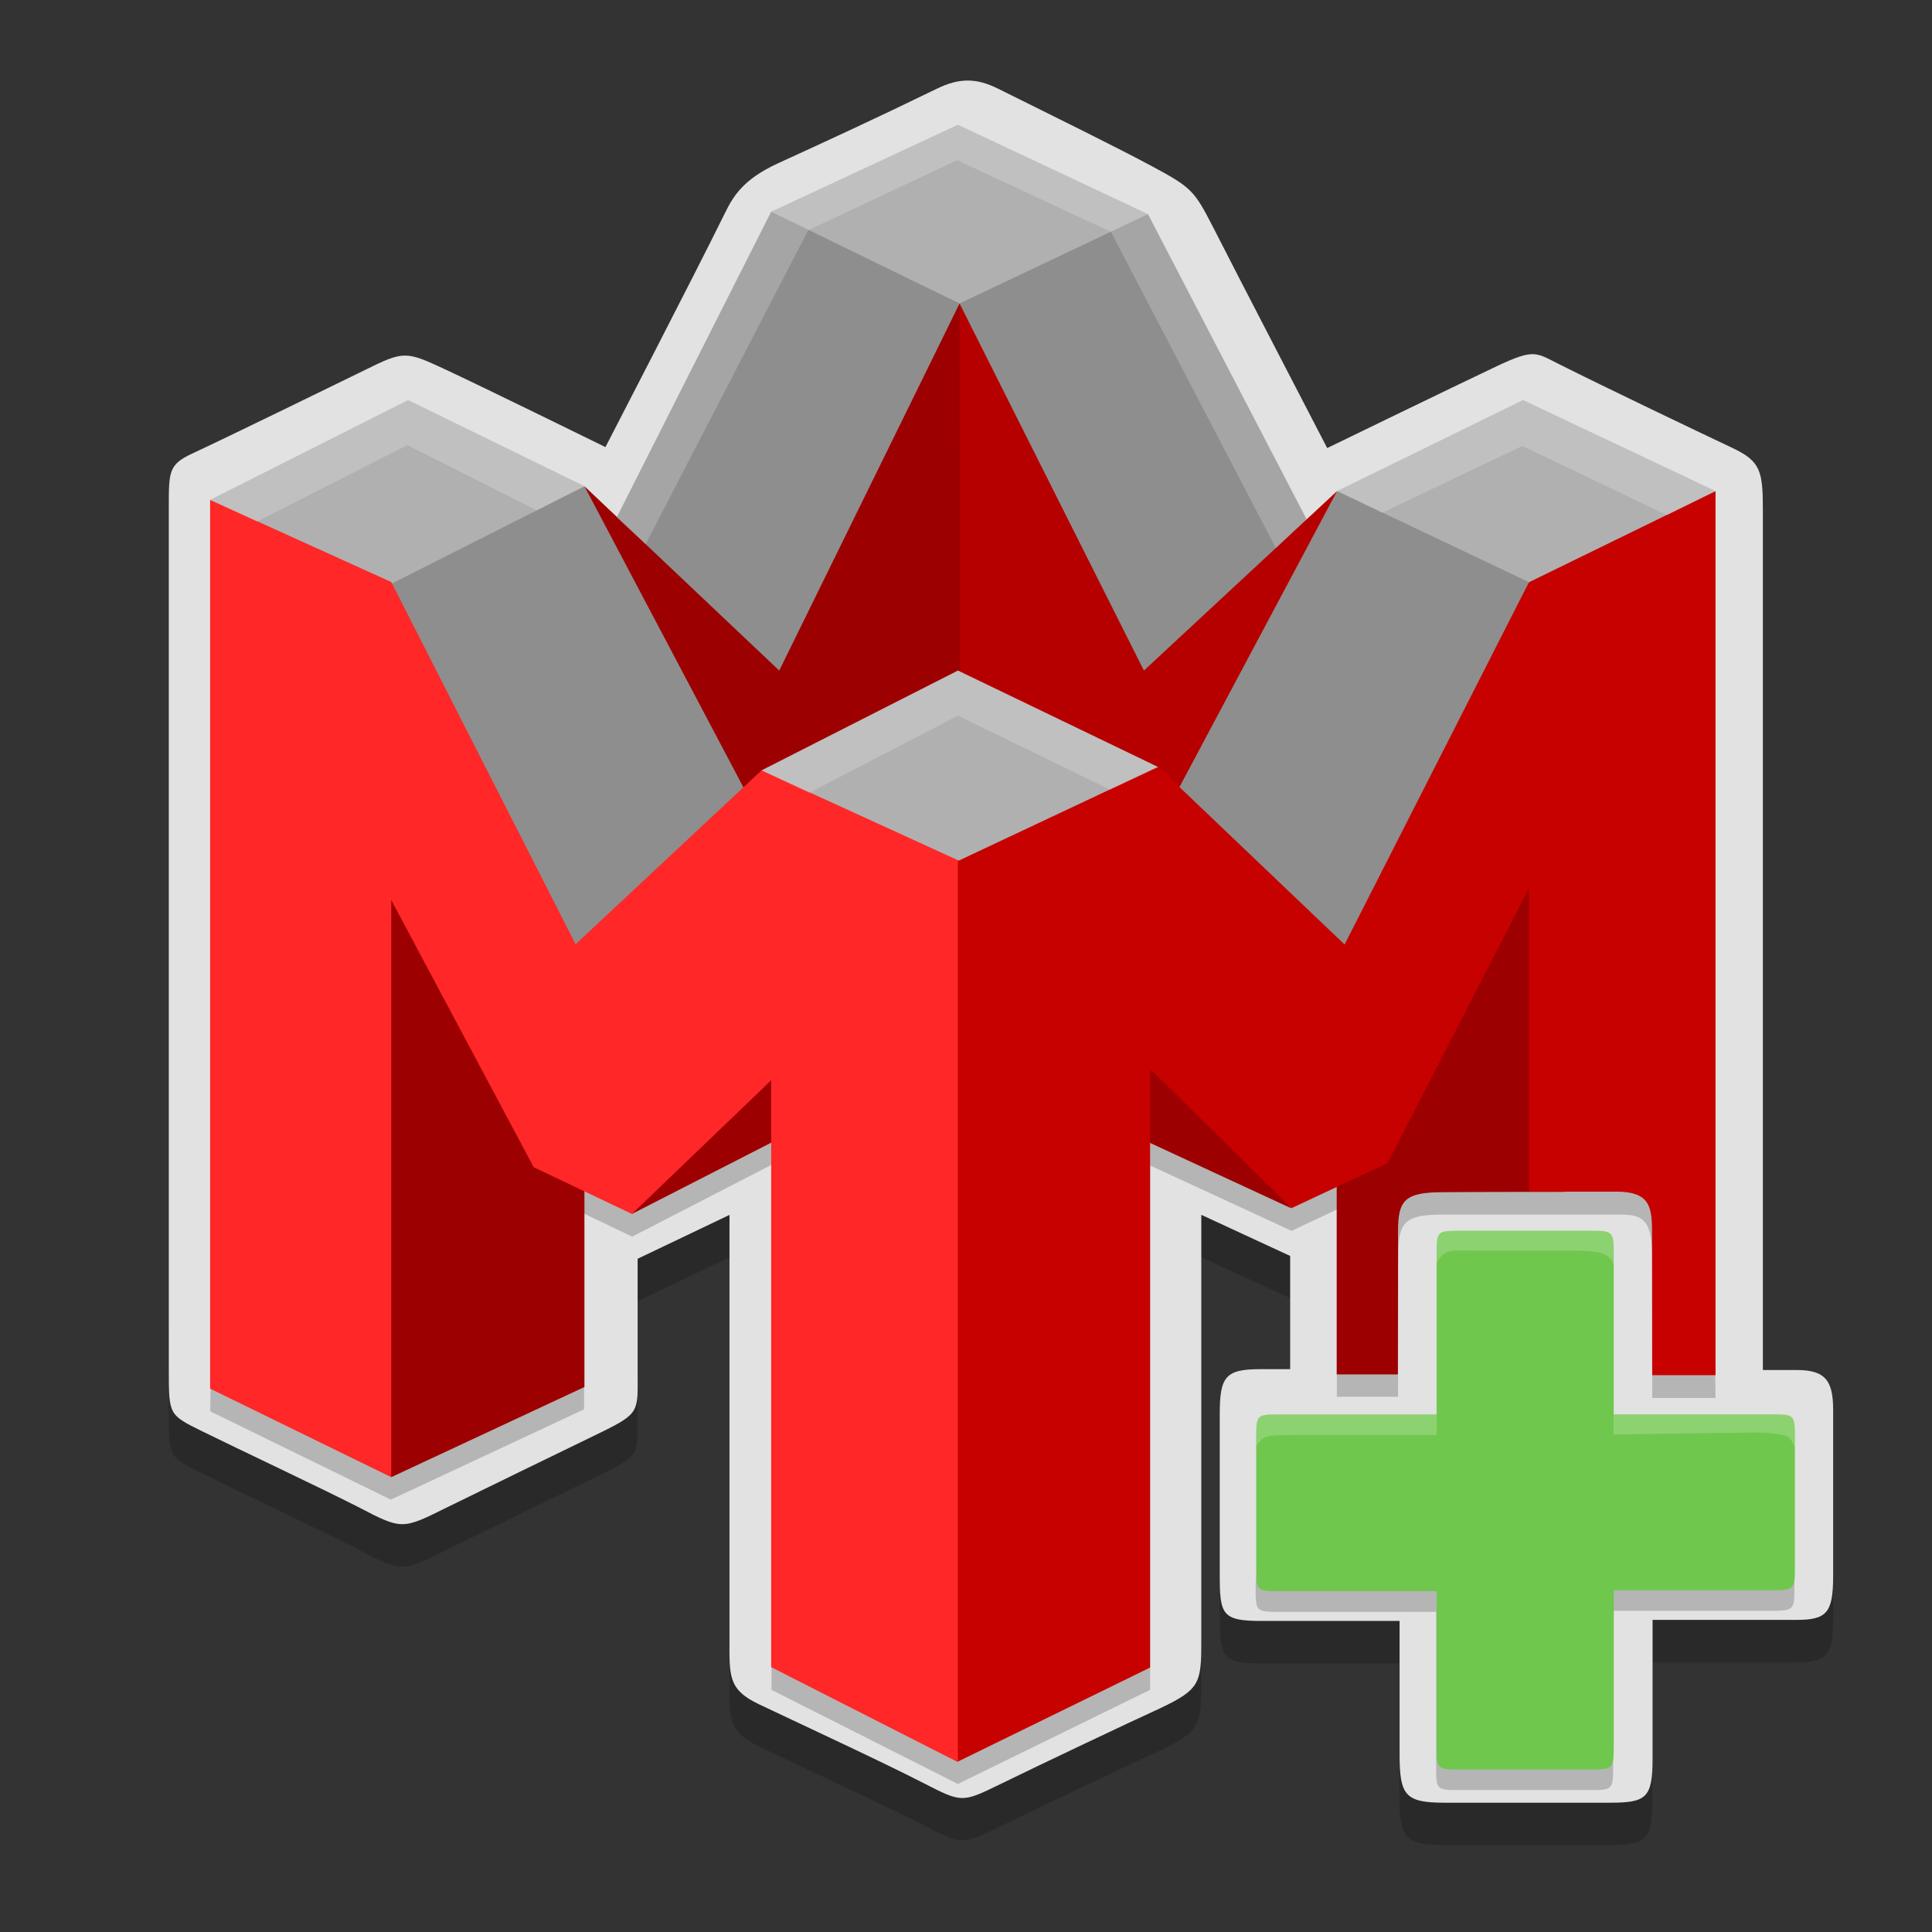 <?xml version="1.0" encoding="utf-8"?>
<svg version="1.1" xmlns="http://www.w3.org/2000/svg" x="0" y="0" width="24" height="24" viewBox="0 0 24 24" xml:space="preserve">
 <rect x="0" y="0" width="24" height="24" fill="#333333" stroke="none"/>
 <g>
  <path opacity=".2" d="M22.772,19.101c0,0.422,0,0.845,0,1.003c0,0.46-0.081,0.546-0.461,0.546 c-0.221,0-1.785,0-1.785,0s0,1.451,0,1.717c0,0.491-0.075,0.553-0.532,0.553c-0.245,0-1.638,0-2.048,0 c-0.495,0-0.562-0.092-0.562-0.608c0-0.313,0-1.649,0-1.649s-1.389,0-1.712,0c-0.495,0-0.519-0.08-0.519-0.581 c0-0.177,0-0.615,0-1.045c0-0.38,0-0.754,0-0.933c0-0.479,0.063-0.572,0.51-0.572c0.219,0,0.363,0,0.363,0v-1.407l-1.104-0.507 c0,0,0,4.831,0,5.324c0,0.494-0.029,0.573-0.509,0.802c-0.347,0.158-1.496,0.705-1.99,0.945c-0.473,0.231-0.473,0.231-0.947-0.014 c-0.507-0.259-1.465-0.699-2.05-0.981c-0.389-0.187-0.364-0.354-0.364-0.833c0-0.631,0-5.243,0-5.243l-1.141,0.545 c0,0,0,0.989,0,1.418c0,0.479,0.033,0.5-0.461,0.739c-0.58,0.284-1.44,0.7-1.917,0.934c-0.55,0.276-0.55,0.276-1.104-0.012 c-0.481-0.246-1.458-0.705-1.942-0.947c-0.4-0.195-0.4-0.195-0.4-0.757c0-0.138,0-0.504,0-1.026l11.242-3.72L22.772,19.101z"/>
  <path fill="#E2E2E2" d="M11.636,1.103c0.284-0.139,0.496-0.134,0.765,0c0.682,0.339,1.487,0.734,1.903,0.959 c0.502,0.268,0.533,0.308,0.767,0.763c0.242,0.479,1.416,2.741,1.416,2.741s1.574-0.765,2.111-1.019 c0.462-0.217,0.479-0.168,0.768-0.024c0.54,0.272,1.719,0.836,2.158,1.043c0.344,0.164,0.375,0.282,0.375,0.765 c0,0.715,0,10.688,0,10.688s0.212,0,0.425,0c0.36,0,0.448,0.143,0.448,0.498c0,0.296,0,1.736,0,2.06 c0,0.462-0.081,0.546-0.46,0.546c-0.222,0-1.783,0-1.783,0s0,1.455,0,1.72c0,0.493-0.078,0.551-0.532,0.551 c-0.248,0-1.641,0-2.051,0c-0.493,0-0.56-0.092-0.56-0.608c0-0.317,0-1.65,0-1.65s-1.391,0-1.713,0 c-0.496,0-0.521-0.078-0.521-0.581c0-0.338,0-1.6,0-1.976c0-0.479,0.065-0.571,0.512-0.571c0.219,0,0.363,0,0.363,0v-1.406 l-1.104-0.511c0,0,0,4.833,0,5.324c0,0.495-0.026,0.575-0.507,0.804c-0.35,0.159-1.498,0.703-1.993,0.946 c-0.473,0.23-0.473,0.23-0.947-0.013c-0.507-0.261-1.465-0.704-2.05-0.982c-0.389-0.186-0.364-0.355-0.364-0.833 c0-0.63,0-5.245,0-5.245l-1.141,0.545c0,0,0,0.99,0,1.419c0,0.476,0.033,0.499-0.461,0.74c-0.58,0.282-1.44,0.699-1.917,0.934 c-0.55,0.274-0.55,0.274-1.104-0.015c-0.481-0.244-1.458-0.704-1.942-0.942c-0.4-0.199-0.4-0.199-0.4-0.759 c0-0.844,0-10.163,0-10.719c0-0.445,0-0.527,0.302-0.666c0.395-0.183,1.675-0.808,2.232-1.08c0.384-0.187,0.444-0.171,0.864,0.023 c0.51,0.237,2.026,0.982,2.026,0.982s1.104-2.134,1.48-2.898C9.102,2.45,9.22,2.235,9.655,2.033 C10.271,1.751,10.866,1.478,11.636,1.103z"/>
 </g>
 <g>
  <path opacity=".2" d="M9.584,20.992l2.315,1.169l2.388-1.169v-6.514l1.758,0.812l0.562-0.265v2.326 h0.76c0,0,0.004-1.464,0.004-1.782c0-0.397,0.095-0.481,0.556-0.481c0.313,0,1.88,0,2.214,0c0.29,0,0.384,0.094,0.384,0.552 c0,0.32,0,1.726,0,1.726h0.786l-0.061-4.219L2.673,13.131l-0.061,4.401l2.243,1.097l2.401-1.122v-2.431l0.597,0.286l1.731-0.892 V20.992L9.584,20.992z"/>
 </g>
 <g>
  <polygon fill="#8E8E8E" points="9.58 2.63 12.1 3.43 9.71 8.79 7.66 6.43"/>
  <polyline fill="#8E8E8E" points="11.71 3.29 14.17 9.01 16.23 6.45 14.26 2.66 11.71 3.29"/>
  <polygon fill="#B60000" points="11.92 3.77 14.21 8.33 16.61 6.1 15 10.11 10.63 9.79"/>
  <polygon fill="#9D0000" points="11.93 9.78 8.66 10.32 7.26 6.04 9.68 8.33 11.92 3.77"/>
  <polygon fill="#9D0000" points="4.86 18.35 7.26 17.23 7.26 12.87 3.71 9.79"/>
  <polygon fill="#9D0000" points="7.85 15.08 10.41 13.77 9.59 12.79"/>
  <polygon fill="#9D0000" points="16.04 15.01 13.73 13.94 14.19 12.55"/>
  <polygon fill="#8E8E8E" points="4.73 6.94 7.26 6.04 9.24 9.79 7.04 12.29"/>
  <polygon fill="#B0B0B0" points="2.61 6.21 5.07 4.97 7.26 6.04 4.51 7.43"/>
  <polygon fill="#B0B0B0" points="21.31 6.1 18.92 4.97 16.61 6.1 18.99 7.43"/>
  <polygon fill="#8E8E8E" points="16.61 6.1 18.99 7.23 16.82 12.29 14.65 9.78"/>
  <polygon fill="#B0B0B0" points="9.46 9.57 11.9 8.33 14.39 9.53 11.9 11.33"/>
  <polygon fill="#B0B0B0" points="11.92 3.77 9.58 2.63 11.9 1.55 14.26 2.66"/>
  <polygon fill="#FF2727" points="2.61 17.25 2.61 6.21 4.86 7.23 7.15 11.73 9.46 9.57 12.39 10.91 11.9 21.89 9.58 20.71 9.58 13.42 7.85 15.08 6.63 14.5 4.86 11.18 4.86 18.35"/>
  <path fill="#9D0000" d="M19.441,14.806V9.432l-2.836,3.799v3.842h0.76c0,0,0.002-1.408,0.002-1.78c0-0.385,0.084-0.483,0.562-0.483 C18.281,14.806,19.441,14.806,19.441,14.806z"/>
  <g>
   <g>
    <path fill="#C70000" d="M18.993,7.233l-2.29,4.5l-2.316-2.208l-2.488,1.171v11.187l2.388-1.168v-7.436l1.757,1.729l1.193-0.559 l1.756-3.415v3.769c0,0,0.848,0,1.086,0c0.401,0,0.443,0.174,0.443,0.485c0,0.28,0.002,1.795,0.002,1.795h0.787V6.101 L18.993,7.233z"/>
   </g>
  </g>
 </g>
 <g>
  <path opacity=".2" d="M22.202,19.081c0,0.238,0.089,0.379,0.089,0.627c0,0.294,0,0.302-0.311,0.302 c-0.256,0-1.941,0-1.941,0s0,1.604,0,1.918c0,0.309,0,0.309-0.307,0.309c-0.178,0-1.401,0-1.591,0c-0.301,0-0.301,0-0.301-0.303 c0-0.231,0-1.911,0-1.911s-1.643,0-1.938,0c-0.304,0-0.304,0-0.304-0.314c0-0.224,0.086-0.355,0.086-0.609L22.202,19.081z"/>
  <path fill="#70C74D" d="M19.738,21.981c-0.176,0-1.4,0-1.591,0c-0.301,0-0.301,0-0.301-0.302c0-0.234,0-1.913,0-1.913 s-1.644,0-1.939,0c-0.302,0-0.302,0-0.302-0.313c0-0.225,0-1.323,0-1.577c0-0.306,0-0.306,0.302-0.306c0.195,0,1.939,0,1.939,0 s0-1.693,0-1.975c0-0.306,0-0.306,0.307-0.306c0.178,0,1.315,0,1.585,0c0.305,0,0.308,0,0.308,0.313c0,0.252,0,1.967,0,1.967 s1.662,0,1.947,0c0.304,0,0.304,0,0.304,0.312c0,0.236,0,1.323,0,1.571c0,0.293,0,0.304-0.309,0.304c-0.258,0-1.941,0-1.941,0 s0,1.604,0,1.912C20.044,21.984,20.044,21.981,19.738,21.981z"/>
  <path opacity=".2" fill="#FFFFFF" d="M22.296,17.983c0-0.04,0-0.076,0-0.103 c0-0.313,0-0.313-0.304-0.313c-0.284,0-1.948,0-1.948,0v0.253c0,0,1.541-0.025,1.818-0.025c0.08,0,0.284,0.018,0.356,0.056 C22.252,17.869,22.296,17.983,22.296,17.983z"/>
  <path opacity=".2" fill="#FFFFFF" d="M20.044,15.703c0-0.045,0-0.078,0-0.104 c0-0.31-0.001-0.31-0.306-0.31c-0.27,0-1.408,0-1.585,0c-0.307,0-0.307,0-0.307,0.306c0,0.023,0,0.063,0,0.108 c0,0,0.028-0.097,0.114-0.141c0.079-0.04,0.206-0.026,0.406-0.026c0.292,0,0.916,0,1.194,0c0.167,0,0.303,0.011,0.383,0.051 C20.024,15.632,20.044,15.703,20.044,15.703z"/>
  <path opacity=".2" fill="#FFFFFF" d="M15.606,17.96c0-0.033,0-0.064,0-0.084 c0-0.308,0-0.308,0.303-0.308c0.194,0,1.938,0,1.938,0v0.258c0,0-1.49,0-1.795,0c-0.07,0-0.265,0.002-0.33,0.023 C15.678,17.861,15.606,17.96,15.606,17.96z"/>
 </g>
 <g>
  <polygon opacity=".2" fill="#FFFFFF" points="21.31 6.1 18.92 4.97 16.61 6.1 17.17 6.37 18.91 5.54 20.71 6.4"/>
  <polygon opacity=".2" fill="#FFFFFF" points="2.61 6.21 5.07 4.97 7.26 6.04 6.67 6.34 5.06 5.53 3.19 6.48"/>
  <polygon opacity=".2" fill="#FFFFFF" points="7.66 6.43 9.58 2.63 11.9 1.55 14.26 2.66 16.23 6.45 15.85 6.81 13.8 2.88 11.89 1.99 10.04 2.86 8.02 6.76"/>
  <polygon opacity=".2" fill="#FFFFFF" points="9.46 9.57 11.9 8.33 14.39 9.53 13.79 9.81 11.9 8.89 10.05 9.85"/>
 </g>
</svg>
